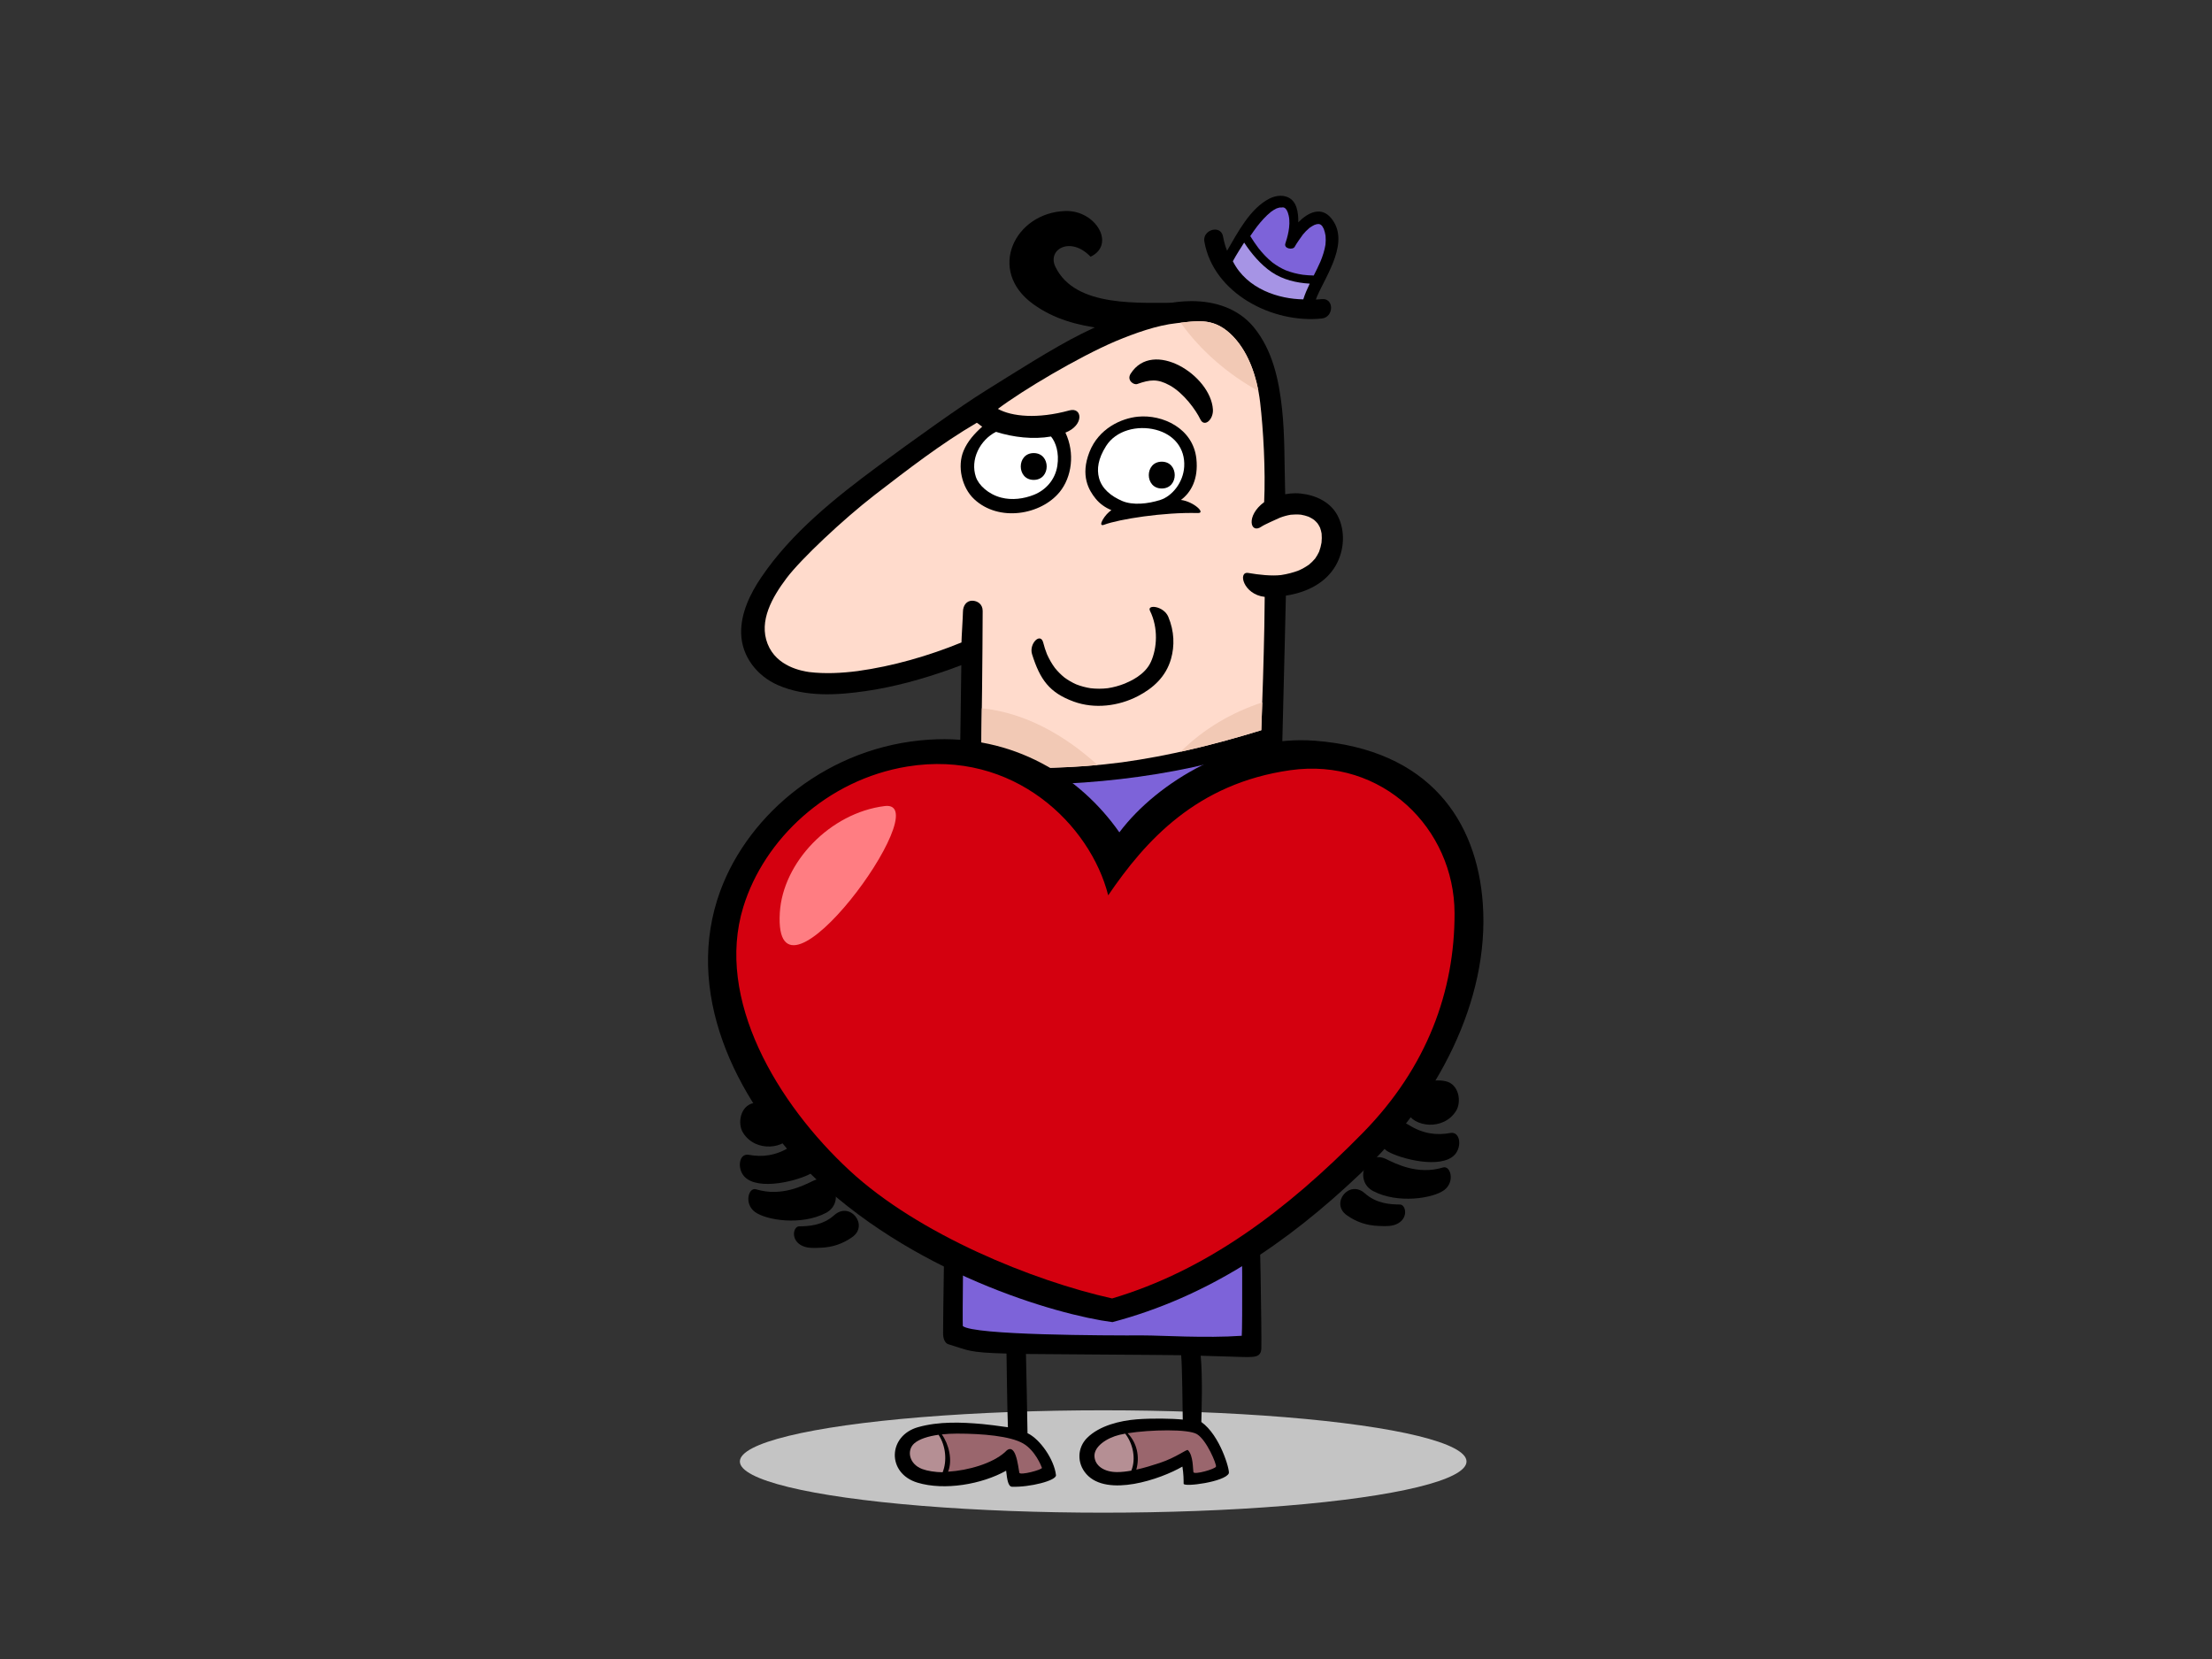 <?xml version="1.0" encoding="utf-8"?>
<!-- Generator: Adobe Illustrator 17.0.0, SVG Export Plug-In . SVG Version: 6.00 Build 0)  -->
<!DOCTYPE svg PUBLIC "-//W3C//DTD SVG 1.1//EN" "http://www.w3.org/Graphics/SVG/1.1/DTD/svg11.dtd">
<svg version="1.1" id="Layer_1" xmlns="http://www.w3.org/2000/svg" xmlns:xlink="http://www.w3.org/1999/xlink" x="0px" y="0px"
	 width="800px" height="600px" viewBox="0 0 800 600" enable-background="new 0 0 800 600" xml:space="preserve">
<rect x="0" y="0" width="800" height="600" fill="#333333" stroke="none"/>
<g>
	<ellipse fill="#C4C4C4" cx="398.985" cy="528.567" rx="131.401" ry="18.512"/>
	<g>
		<path d="M455.127,430.532c0.518-1.727-111.884-1.313-112.768-1.522c-0.896,8.264-1.269,48.978-1.279,53.2
			c-0.004,1.605,0.492,3.535,1.952,3.972c7.214,2.148,6.864,2.984,20.982,3.346c0.053,4.036,0.281,21,0.509,26.659
			c-3.239-0.501-7.629-1.012-9.132-1.152c-7.687-0.7-15.791-0.998-23.299,1.099c-11.053,3.078-11.445,16.725-0.263,20.092
			c9.768,2.942,23.271,0.595,32.05-4.327c0.357,3.37,0.781,5.755,2.125,5.801c6.405,0.222,16.124-2.21,15.903-4.199
			c-0.622-5.597-5.743-13.031-10.294-15.172c-0.04-4.849-0.481-24.47-0.56-28.644c3.832,0.072,52.224,0.348,56.134,0.445
			c0.416,5.048,0.467,18.071,0.574,23.282c-3.921-0.408-11.363-0.504-16.613-0.095c-6.026,0.47-13.508,2.261-17.977,6.71
			c-3.566,3.553-3.763,9.135-0.282,13.08c7.52,8.524,26.914,1.855,34.741-2.697c0.44,2.649,0.44,4.859,0.44,6.185
			c0,1.326,15.021-0.664,16.347-3.755c0.444-1.034-3.093-13.695-9.94-18.554c0.052-3.249,0.535-15.881-0.232-23.967
			c17.785,0.481,15.861,0.565,18.475,0.427c2.213-0.115,3.39-0.835,3.456-3.075C456.331,482.379,455.68,441.49,455.127,430.532z"/>
		<path fill="#B58F94" d="M340.922,532.462c-2.688-0.016-5.567-0.486-7.388-1.168c-4.843-1.816-5.667-6.843-2.872-9.278
			c1.808-1.571,4.975-2.585,8.775-3.107C342.086,522.905,342.553,528.383,340.922,532.462z"/>
		<path fill="#9A666D" d="M376.827,530.853c0.221,0.662-7.952,2.871-8.172,1.767c-0.471-2.35-1.306-11.861-5.273-7.36
			c-4.57,4.038-13.168,6.548-20.487,6.992c1.657-4.133,0.315-9.868-2.275-13.486c1.746-0.187,3.598-0.283,5.504-0.283
			c9.288,0,19.217,0.886,23.856,3.533C374.353,524.515,376.606,530.189,376.827,530.853z"/>
		<path fill="#B58F94" d="M409.155,531.878c-1.793,0.324-3.528,0.521-5.158,0.521c-4.639,0-8.025-2.258-8.173-5.745
			c-0.147-3.484,4.367-6.593,9.056-7.732c0.617-0.148,1.311-0.289,2.058-0.422C409.787,522.104,410.908,527.663,409.155,531.878z"/>
		<path fill="#9A666D" d="M439.78,530.411c-0.222,0.882-7.953,3.091-8.173,1.988c-0.222-1.106,0-5.965-1.988-7.952
			c-0.411-0.412-4.195,2.657-10.16,4.637c-2.854,0.948-5.732,1.818-8.5,2.429c1.318-4.695,0.251-9.661-3.13-13.163
			c8.206-1.308,21.985-1.596,25.103,0.352C436.465,520.913,440,529.527,439.78,530.411z"/>
		<path fill="#7D63D9" d="M449.096,483.102c-13.007,0.92-29.555-0.145-35.424-0.128c-14.255,0.044-61.511-0.071-65.459-3.392
			c-0.137-2.202,0.093-35.48,0.703-46.709c6.433,1.229,86.115,2.225,99.981,1.037C449.291,445.765,449.389,479.315,449.096,483.102z
			"/>
	</g>
	<g>
		<path d="M483.754,186.463c-2.604-4.96-7.938-7.38-13.263-7.963c-0.658-0.072-1.323-0.109-1.992-0.109
			c-1.226,0-2.462,0.128-3.684,0.353c-0.015-0.495-0.025-0.989-0.04-1.482c-0.284-9.82-0.058-19.649-1.11-29.433
			c-1.121-10.397-3.407-21.159-10.189-29.435c-5.625-6.871-14.048-9.493-22.561-9.493c-1.654,0-3.312,0.099-4.952,0.284
			c-12.205,1.385-23.861,6.103-34.787,11.524c-10.331,5.125-25.182,14.665-34.546,20.474c-9.364,5.807-27.039,18.495-39.026,27.362
			c-15.463,11.437-31.346,24.105-42.239,40.185c-4.032,5.95-7.525,13.074-7.315,20.434c0.236,8.325,5.793,15.33,13.289,18.614
			c9.992,4.371,21.395,3.681,31.939,2.135c10.343-1.515,20.511-4.353,30.348-7.855c1.357-0.481,2.708-0.983,4.051-1.5
			c-0.113,12.364-1.632,108.542-1.632,113.689c18.378,10.292,90.056,7.72,115.787-1.837c0.642-36.035,3.17-131.675,3.227-136.989
			c7.384-1.134,14.392-4.432,18.126-11.059C486.203,199.007,486.633,191.947,483.754,186.463z"/>
		<path fill="#FFFFFF" d="M360.215,156.186c6.343,2.002,13.496,2.803,19.901,1.689c1.741,2.103,3.006,5.894,2.288,10.575
			c-0.785,5.097-4.233,8.805-8.465,10.496c-3.666,1.468-7.957,2.033-11.851,1.017c-4.633-1.208-8.144-4.483-9.151-7.49
			c-1.007-3.007-0.774-6.338,0.686-9.441C354.976,160.154,357.346,157.614,360.215,156.186z"/>
		<path fill="#7D63D9" d="M353.031,346.896c0.587-21.542,1.482-51.279,1.679-63.656c30.41,2.038,70.734-1.771,101.214-12.634
			c-0.799,21.318-0.989,52.39-1.442,73.718C441.588,349.669,369.364,355.416,353.031,346.896z"/>
		<path fill="#FFDBCC" d="M477.95,196.223c-0.19,1.134-0.476,2.238-0.88,3.318c-0.404,0.864-0.879,1.683-1.43,2.463
			c-0.661,0.791-1.385,1.509-2.175,2.166c-1.148,0.828-2.371,1.518-3.659,2.102c-2.095,0.818-4.272,1.361-6.493,1.704
			c-3.394,0.399-7.941-0.079-11.836-0.756c-3.895-0.679-1.863,7.788,5.92,8.654c-0.027,3.541-0.066,7.081-0.133,10.622
			c-0.241,12.537-0.647,25.067-1.102,37.597c-16.503,5.089-33.29,9.268-50.417,11.613c-16.905,2.218-33.951,2.547-50.94,1.382
			c0.269-16.512,0.547-39.623,0.591-56.136c0.007-2.465-1.899-3.696-3.809-3.696c-1.91,0-3.319,1.604-3.326,4.067
			c-0.004,1.604-0.523,9.431-0.532,11.035c-12.003,4.894-24.746,8.568-37.575,10.348c-5.798,0.736-11.692,1.049-17.506,0.352
			c-2.632-0.391-11.783-1.919-15.039-10.206c-3.257-8.287,1.693-16.895,6.889-23.787c5.196-6.892,20.368-21.175,31.88-30.088
			c11.926-9.171,23.903-18.48,36.906-26.077c0.47,0.233,1.47,1.177,1.958,1.395c-2.776,2.49-5.279,5.239-6.749,8.732
			c-2.363,5.625-0.646,13.276,3.773,17.445c8.973,8.464,24.238,5.75,30.983-2.541c4.391-5.395,5.587-14.052,2.077-21.471
			c6.818-2.631,6.18-9.327,1.426-8.024c-11.528,3.16-20.825,2.231-25.845-0.557c8.795-6.65,28.996-18.678,42.533-24.462
			c7.074-2.948,14.993-5.776,22.033-6.529c7.042-0.753,12.938-2.143,19.301,3.632c6.364,5.773,9.823,15.248,10.971,24.986
			c1.149,9.738,1.997,24.638,1.452,36.098c-6.735,4.961-5.005,11.713-0.978,8.856c1.039-0.738,5.51-2.683,6.665-3.216
			c1.282-0.495,2.596-0.856,3.95-1.083c1.23-0.125,2.461-0.136,3.693-0.015c0.945,0.164,1.866,0.408,2.768,0.74
			c0.675,0.317,1.32,0.687,1.931,1.114c0.456,0.389,0.878,0.807,1.27,1.262c0.346,0.5,0.649,1.02,0.914,1.568
			c0.251,0.695,0.437,1.403,0.57,2.128C478.078,194.047,478.059,195.133,477.95,196.223z"/>
		<path fill="#F2C9B5" d="M455.118,141.428c-1.555-8.248-4.874-15.948-10.344-20.909c-5.899-5.354-11.399-4.55-17.78-3.804
			C434.185,126.802,444.071,135.324,455.118,141.428z"/>
		<path fill="#F2C9B5" d="M426.982,271.87c9.83-2.166,19.556-4.81,29.181-7.778c0.121-3.354,0.239-6.705,0.352-10.058
			C445.529,257.664,435.488,263.455,426.982,271.87z"/>
		<path fill="#F2C9B5" d="M355.103,256.163c-0.091,7.444-0.195,14.66-0.297,20.924c14.048,0.965,28.132,0.886,42.145-0.417
			C385.066,265.867,370.686,257.738,355.103,256.163z"/>
		<path d="M373.86,173.56c6.253,0,6.253-9.695,0-9.695C367.607,163.865,367.607,173.56,373.86,173.56z"/>
		<path d="M427.097,180.809c3.636-2.67,6.381-7.536,5.588-14.898c-1.186-11.005-12.19-16.084-21.15-15.214
			c-5.986,0.583-14.181,4.243-17.528,12.796c-3.347,8.553-0.221,13.799,2.237,16.84c1.527,1.891,3.517,3.255,5.728,4.203
			c-2.186,1.193-5.384,6.274-2.637,5.244c5.416-2.031,21.5-4.57,33.859-4.232C436.308,185.635,431.578,181.356,427.097,180.809z"/>
		<path fill="#FFFFFF" d="M419.648,180.809c-4.471,1.431-9.988,2.031-13.882,0.339c-3.84-1.67-7.247-4.309-8.295-8.295
			c-0.847-3.218-0.339-6.941,2.539-11.513c3.605-5.727,11.344-7.618,17.946-5.926c6.603,1.693,10.722,6.693,10.327,13.375
			C427.944,174.543,423.881,179.455,419.648,180.809z"/>
		<path d="M415.909,220.91c3.061,6.221,2.552,13.501,0.353,18.411c-2.2,4.91-7.718,7.124-9.471,7.899
			c-1.988,0.794-4.052,1.357-6.167,1.681c-2.053,0.237-4.121,0.245-6.176,0.008c-1.805-0.281-3.565-0.753-5.263-1.423
			c-1.495-0.67-2.907-1.492-4.225-2.463c-1.264-1.024-2.405-2.173-3.425-3.436c-1.15-1.555-2.103-3.229-2.887-4.999
			c-0.543-1.361-0.988-2.754-1.348-4.174c-0.974-3.855-5.236,0.401-4.039,4.197c2.878,9.143,6.246,13.93,15.121,17.143
			c7.515,2.72,16.174,1.643,23.178-2c5.498-2.859,10.121-7.015,11.952-13.454c1.338-4.703,1.218-9.985-0.984-15.232
			C420.884,219.157,414.703,218.46,415.909,220.91z"/>
		<path d="M420.169,166.976c-6.254,0-6.254,9.695,0,9.695C426.422,176.671,426.422,166.976,420.169,166.976z"/>
	</g>
	<path d="M478.052,108.184c-0.721,0.076-1.44,0.128-2.159,0.16c0.149-0.408,0.305-0.815,0.471-1.219
		c3.472-7.906,11.962-19.897,5.059-28.235c-3.597-4.342-8.345-2.103-11.879,1.522c0.032-1.845-0.1-3.676-0.68-5.464
		c-0.936-2.895-3.207-4.146-5.705-4.146c-1.368,0-2.804,0.375-4.127,1.06c-6.98,3.627-11.377,12.193-15.245,18.822
		c-0.652-1.656-1.136-3.359-1.449-5.121c-0.316-1.77-1.578-2.534-2.931-2.534c-2.043,0-4.296,1.742-3.823,4.397
		c3.339,18.768,24.718,29.627,42.468,27.763C482.495,114.723,482.543,107.712,478.052,108.184z"/>
	<path fill="#7D63D9" d="M454.657,81.885c1.496-1.906,3.104-3.735,4.992-5.263c0.648-0.477,1.323-0.902,2.049-1.251
		c0.358-0.133,0.718-0.24,1.094-0.319c0.229-0.016,0.455-0.016,0.685-0.005c0.177,0.039,1.78-0.754,2.6,2.938
		c0.819,3.696-0.565,8.105-1.205,10.055c-0.643,1.952,2.721,2.424,3.361,1.234c0.638-1.19,2.258-3.469,2.964-4.427
		c0.725-0.896,1.521-1.711,2.412-2.442c0.554-0.398,1.126-0.751,1.739-1.045c0.366-0.138,0.735-0.247,1.118-0.322
		c0.186-0.01,0.372-0.011,0.558-0.003c0.136,0.029,0.27,0.066,0.403,0.107c0.122,0.066,0.241,0.133,0.357,0.209
		c0.144,0.131,0.278,0.269,0.406,0.416c0.213,0.312,0.394,0.638,0.56,0.98c0.309,0.827,0.52,1.669,0.658,2.539
		c0.095,1.073,0.078,2.126-0.032,3.198c-0.34,2.112-1.002,4.126-1.812,6.105c-0.744,1.712-1.586,3.383-2.43,5.055
		c-1.315-0.031-2.626-0.113-3.932-0.273c-2.144-0.312-4.232-0.833-6.245-1.638c-1.693-0.741-3.269-1.673-4.744-2.784
		c-1.908-1.528-3.569-3.305-5.079-5.229c-1.056-1.397-2.033-2.851-2.959-4.34C452.97,84.192,453.789,83.024,454.657,81.885z"/>
	<path fill="#A694E5" d="M445.876,94.482c1.423-2.642,2.988-4.981,4.09-6.747c2.582,3.955,6.023,8.029,9.979,10.696
		c4.069,2.744,8.895,3.872,13.735,4.153c-0.891,1.85-1.707,3.73-2.333,5.684C462.69,108.156,450.993,104.666,445.876,94.482z"/>
	<g>
		<path d="M475.512,267.891c-28.007-2.148-56.741,14.604-70.68,33.139c-14.234-20.301-38.317-35.495-68.822-33.523
			c-36.087,2.333-65.113,26.477-75.498,54.674c-13.319,36.185,4.999,74.709,31.535,101.253
			c36.921,36.924,90.343,52.164,110.282,54.731c34.205-9.055,62.657-28.015,89.891-53.915
			c27.587-26.233,46.561-62.377,44.054-97.506C534.165,297.125,517.184,271.091,475.512,267.891z"/>
		<path fill="#D4000F" d="M526.06,330.267c0.069,28.089-9.901,55.706-33.093,79.359c-28.016,28.573-57.032,49.952-90.746,59.973
			c-28.573-6.364-69.967-23.119-94.95-46.255c-26.132-24.202-48.712-61.934-38.44-95.347c7.49-24.376,30.222-46.035,59.351-50.776
			c38.519-6.269,66.183,21.164,72.614,46.582c13.413-19.668,31.912-40.453,65.901-45.258
			C499.911,273.853,525.984,299.651,526.06,330.267z"/>
	</g>
	<path d="M385.285,76.314c11.026-0.35,18.35,12.137,9.137,16.535c-7.239-7.577-15.762-2.667-12.736,3.619
		c7.292,15.139,31.088,12.824,44.738,13.08c1.694,0.031,1.002,3.487-0.215,4.506c-6.827,5.707-19.113,5.804-27.548,4.743
		c-9.059-1.14-17.442-3.385-24.939-8.772C356.722,97.813,367.025,76.894,385.285,76.314z"/>
	<g>
		<path d="M524.526,409.761c-4.968,0.915-9.888,0.329-15.114-2.964c-2.817-1.776-6.4-1.768-8.589,0.996
			c-1.858,2.345-1.88,6.884,0.993,8.589c4.536,2.688,19.281,6.581,24.282,1.267C528.82,414.755,528.115,409.1,524.526,409.761z"/>
		<path d="M521.87,422.237c-9.215,2.82-17.264-1.459-20.664-3.088c-7.262-3.477-11.698,7.893-4.593,11.616
			c8.945,4.692,21.684,2.634,25.695-0.355C526.324,427.425,524.619,421.397,521.87,422.237z"/>
		<path d="M506.297,435.626c-3.327-0.021-8.458-0.263-12.696-4.059c-5.669-5.078-12.581,3.668-6.511,7.939
			c3.508,2.472,7.203,3.714,11.484,3.867c2.061,0.071,4.309,0.238,6.225-0.529C509.61,440.914,508.514,435.641,506.297,435.626z"/>
		<path d="M526.606,401.775c2.066-3.295,1.061-9.735-3.844-10.752c-8.768-1.817-16.249,5.459-13.886,11.151
			C511.134,407.602,522.008,409.107,526.606,401.775z"/>
	</g>
	<g>
		<path d="M270.809,417.655c4.967,0.915,9.888,0.329,15.113-2.966c2.818-1.775,6.399-1.767,8.588,0.996
			c1.858,2.347,1.881,6.885-0.993,8.589c-4.535,2.69-19.28,6.583-24.281,1.27C266.513,422.651,267.218,416.995,270.809,417.655z"/>
		<path d="M273.462,430.13c9.216,2.821,17.264-1.458,20.664-3.084c7.263-3.479,11.697,7.889,4.593,11.615
			c-8.945,4.692-21.683,2.634-25.695-0.352C269.01,435.321,270.716,429.291,273.462,430.13z"/>
		<path d="M289.037,443.521c3.327-0.021,8.458-0.263,12.698-4.059c5.668-5.078,12.58,3.668,6.511,7.939
			c-3.509,2.472-7.204,3.714-11.483,3.865c-2.062,0.072-4.31,0.238-6.226-0.528C285.723,448.809,286.821,443.534,289.037,443.521z"
			/>
		<path d="M268.727,409.669c-2.066-3.295-1.062-9.736,3.843-10.752c8.768-1.817,16.251,5.459,13.887,11.151
			C284.2,415.496,273.325,417.001,268.727,409.669z"/>
	</g>
	<path d="M438.666,148.083c-0.791-12.384-21.714-25.62-29.762-12.91c-1.468,2.32,1.082,4.176,2.397,3.711
		c4.581-1.615,7.299-1.957,11.716,0.473c5.112,2.812,9.535,9.01,11.088,12.282C435.574,154.732,438.899,151.716,438.666,148.083z"/>
	<path fill="#FF7D82" d="M282.031,330.09c1.081-18.107,18.042-36.086,37.953-38.574C339.895,289.026,279.542,371.775,282.031,330.09
		z"/>
</g>
</svg>
